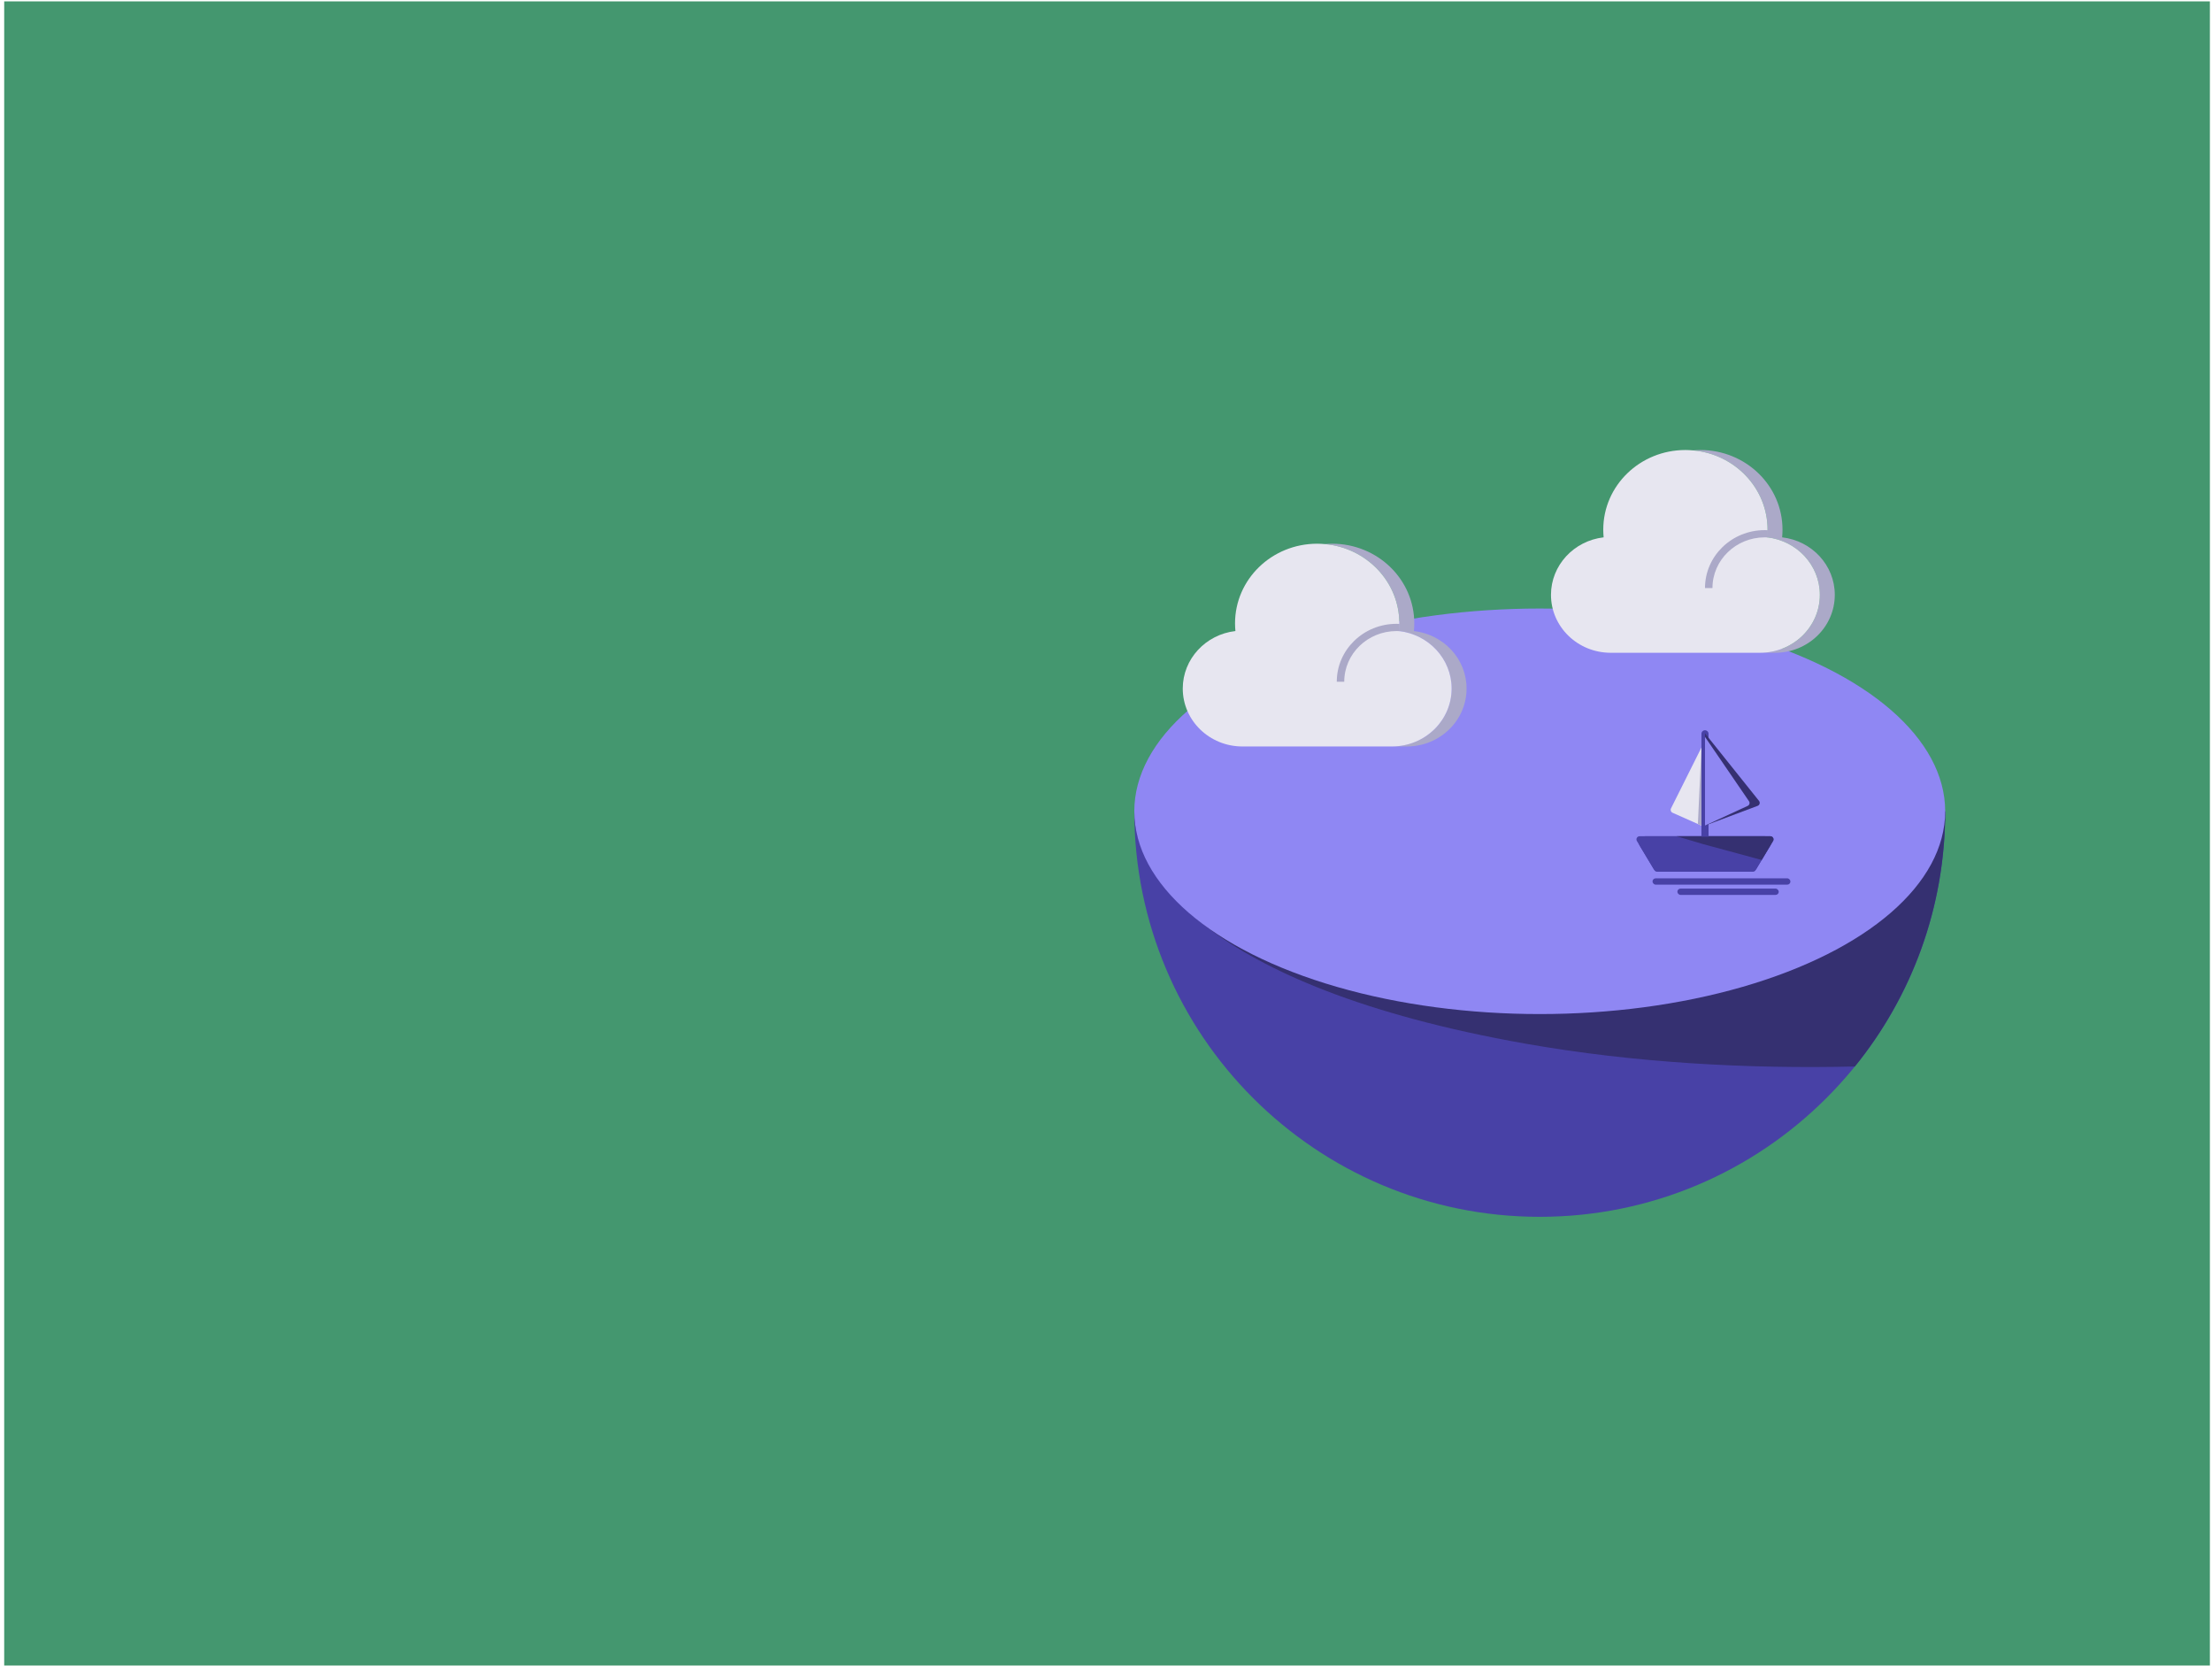 <svg width="351" height="265" viewBox="0 0 351 265" fill="none" xmlns="http://www.w3.org/2000/svg">
<rect x="0.666" y="0.217" width="350" height="264" fill="#44976F"/>
<path d="M244.326 193.042C279.857 193.042 308.661 164.238 308.661 128.707H179.99C179.99 164.238 208.794 193.042 244.326 193.042Z" fill="#4841A6"/>
<path d="M179.995 128.707H308.666C308.666 144.049 303.296 158.137 294.332 169.193C277.616 169.588 259.45 168.651 242.016 165.563C190.242 156.393 179.722 137.673 179.995 128.707Z" fill="#353071"/>
<ellipse cx="244.326" cy="128.707" rx="64.335" ry="32.168" fill="#8F87F3"/>
<path d="M282.789 85.246C282.824 84.844 282.848 84.442 282.848 84.028C282.848 77.043 277.017 71.391 269.812 71.391C269.409 71.391 269.018 71.414 268.627 71.448C275.275 72.034 280.478 77.434 280.478 84.028C280.478 84.442 280.454 84.844 280.419 85.246C285.124 85.786 288.774 89.669 288.774 94.368C288.774 99.445 284.531 103.558 279.293 103.558H281.663C286.901 103.558 291.144 99.445 291.144 94.368C291.144 89.657 287.494 85.786 282.789 85.246Z" fill="#ABA9C8"/>
<path d="M280.418 85.246C280.454 84.844 280.477 84.442 280.477 84.028C280.477 77.434 275.275 72.034 268.626 71.448C268.235 71.414 267.844 71.391 267.441 71.391C260.236 71.391 254.405 77.043 254.405 84.028C254.405 84.442 254.429 84.844 254.464 85.246C249.759 85.786 246.109 89.669 246.109 94.368C246.109 99.445 250.352 103.558 255.59 103.558H279.292C284.53 103.558 288.773 99.445 288.773 94.368C288.773 89.657 285.123 85.786 280.418 85.246Z" fill="#E7E6F0"/>
<path d="M280.031 85.249C275.449 85.249 271.734 88.849 271.734 93.291H270.549C270.549 88.215 274.794 84.1 280.031 84.1C280.191 84.1 280.35 84.103 280.509 84.111V85.262C280.351 85.253 280.191 85.249 280.031 85.249Z" fill="#ABA9C8"/>
<path d="M224.359 100.111C224.395 99.709 224.419 99.307 224.419 98.893C224.419 91.908 218.588 86.256 211.382 86.256C210.979 86.256 210.588 86.279 210.197 86.313C216.846 86.899 222.048 92.299 222.048 98.893C222.048 99.307 222.025 99.709 221.989 100.111C226.694 100.651 230.344 104.534 230.344 109.233C230.344 114.311 226.101 118.424 220.863 118.424H223.234C228.472 118.424 232.714 114.311 232.714 109.233C232.714 104.522 229.064 100.651 224.359 100.111Z" fill="#ABA9C8"/>
<path d="M221.989 100.111C222.024 99.709 222.048 99.307 222.048 98.893C222.048 92.299 216.845 86.899 210.197 86.313C209.806 86.279 209.415 86.256 209.012 86.256C201.806 86.256 195.975 91.908 195.975 98.893C195.975 99.307 195.999 99.709 196.035 100.111C191.33 100.651 187.68 104.534 187.68 109.233C187.68 114.311 191.922 118.424 197.161 118.424H220.863C226.101 118.424 230.344 114.311 230.344 109.233C230.344 104.522 226.694 100.651 221.989 100.111Z" fill="#E7E6F0"/>
<path d="M221.601 100.114C217.019 100.114 213.304 103.715 213.304 108.157H212.119C212.119 103.08 216.364 98.965 221.601 98.965C221.761 98.965 221.921 98.969 222.079 98.976V100.127C221.921 100.118 221.762 100.114 221.601 100.114Z" fill="#ABA9C8"/>
<path d="M260.198 134.177C259.798 133.51 260.278 132.662 261.055 132.662H280.04C280.818 132.662 281.298 133.51 280.898 134.177L278.72 137.806C278.54 138.107 278.214 138.292 277.863 138.292H263.233C262.882 138.292 262.556 138.107 262.375 137.806L260.198 134.177Z" fill="#4841A6"/>
<path d="M259.743 133.419C259.543 133.086 259.784 132.662 260.172 132.662H280.924C281.312 132.662 281.552 133.086 281.352 133.419L278.575 138.049C278.484 138.199 278.322 138.292 278.146 138.292H262.95C262.774 138.292 262.611 138.199 262.521 138.049L259.743 133.419Z" fill="#4841A6"/>
<path d="M266.045 132.662H280.924C281.313 132.662 281.553 133.086 281.353 133.419L279.546 136.431L270.226 133.908L266.045 132.662Z" fill="#353071"/>
<path d="M269.984 116.413C269.984 116.102 270.236 115.85 270.547 115.85V115.85C270.858 115.85 271.11 116.102 271.11 116.413V132.738H269.984V116.413Z" fill="#4841A6"/>
<path d="M270.547 116.338L279.123 127.058C279.336 127.324 279.227 127.719 278.908 127.839L270.547 130.974V116.338Z" fill="#353071"/>
<path d="M270.547 116.9L277.531 127.108C277.706 127.363 277.609 127.715 277.328 127.844L270.547 130.974V116.9Z" fill="#8F87F3"/>
<path d="M269.984 118.59L265.152 128.255C265.024 128.51 265.136 128.819 265.396 128.935L269.984 130.975V118.59Z" fill="#E7E6F0"/>
<path d="M269.984 118.59L269.958 119.165L269.42 130.727L269.984 130.975V118.59Z" fill="#ABA9C8"/>
<rect x="262.221" y="139.342" width="21.885" height="1" rx="0.5" fill="#4841A6"/>
<rect x="266.164" y="140.971" width="16.086" height="1" rx="0.5" fill="#4841A6"/>
</svg>
